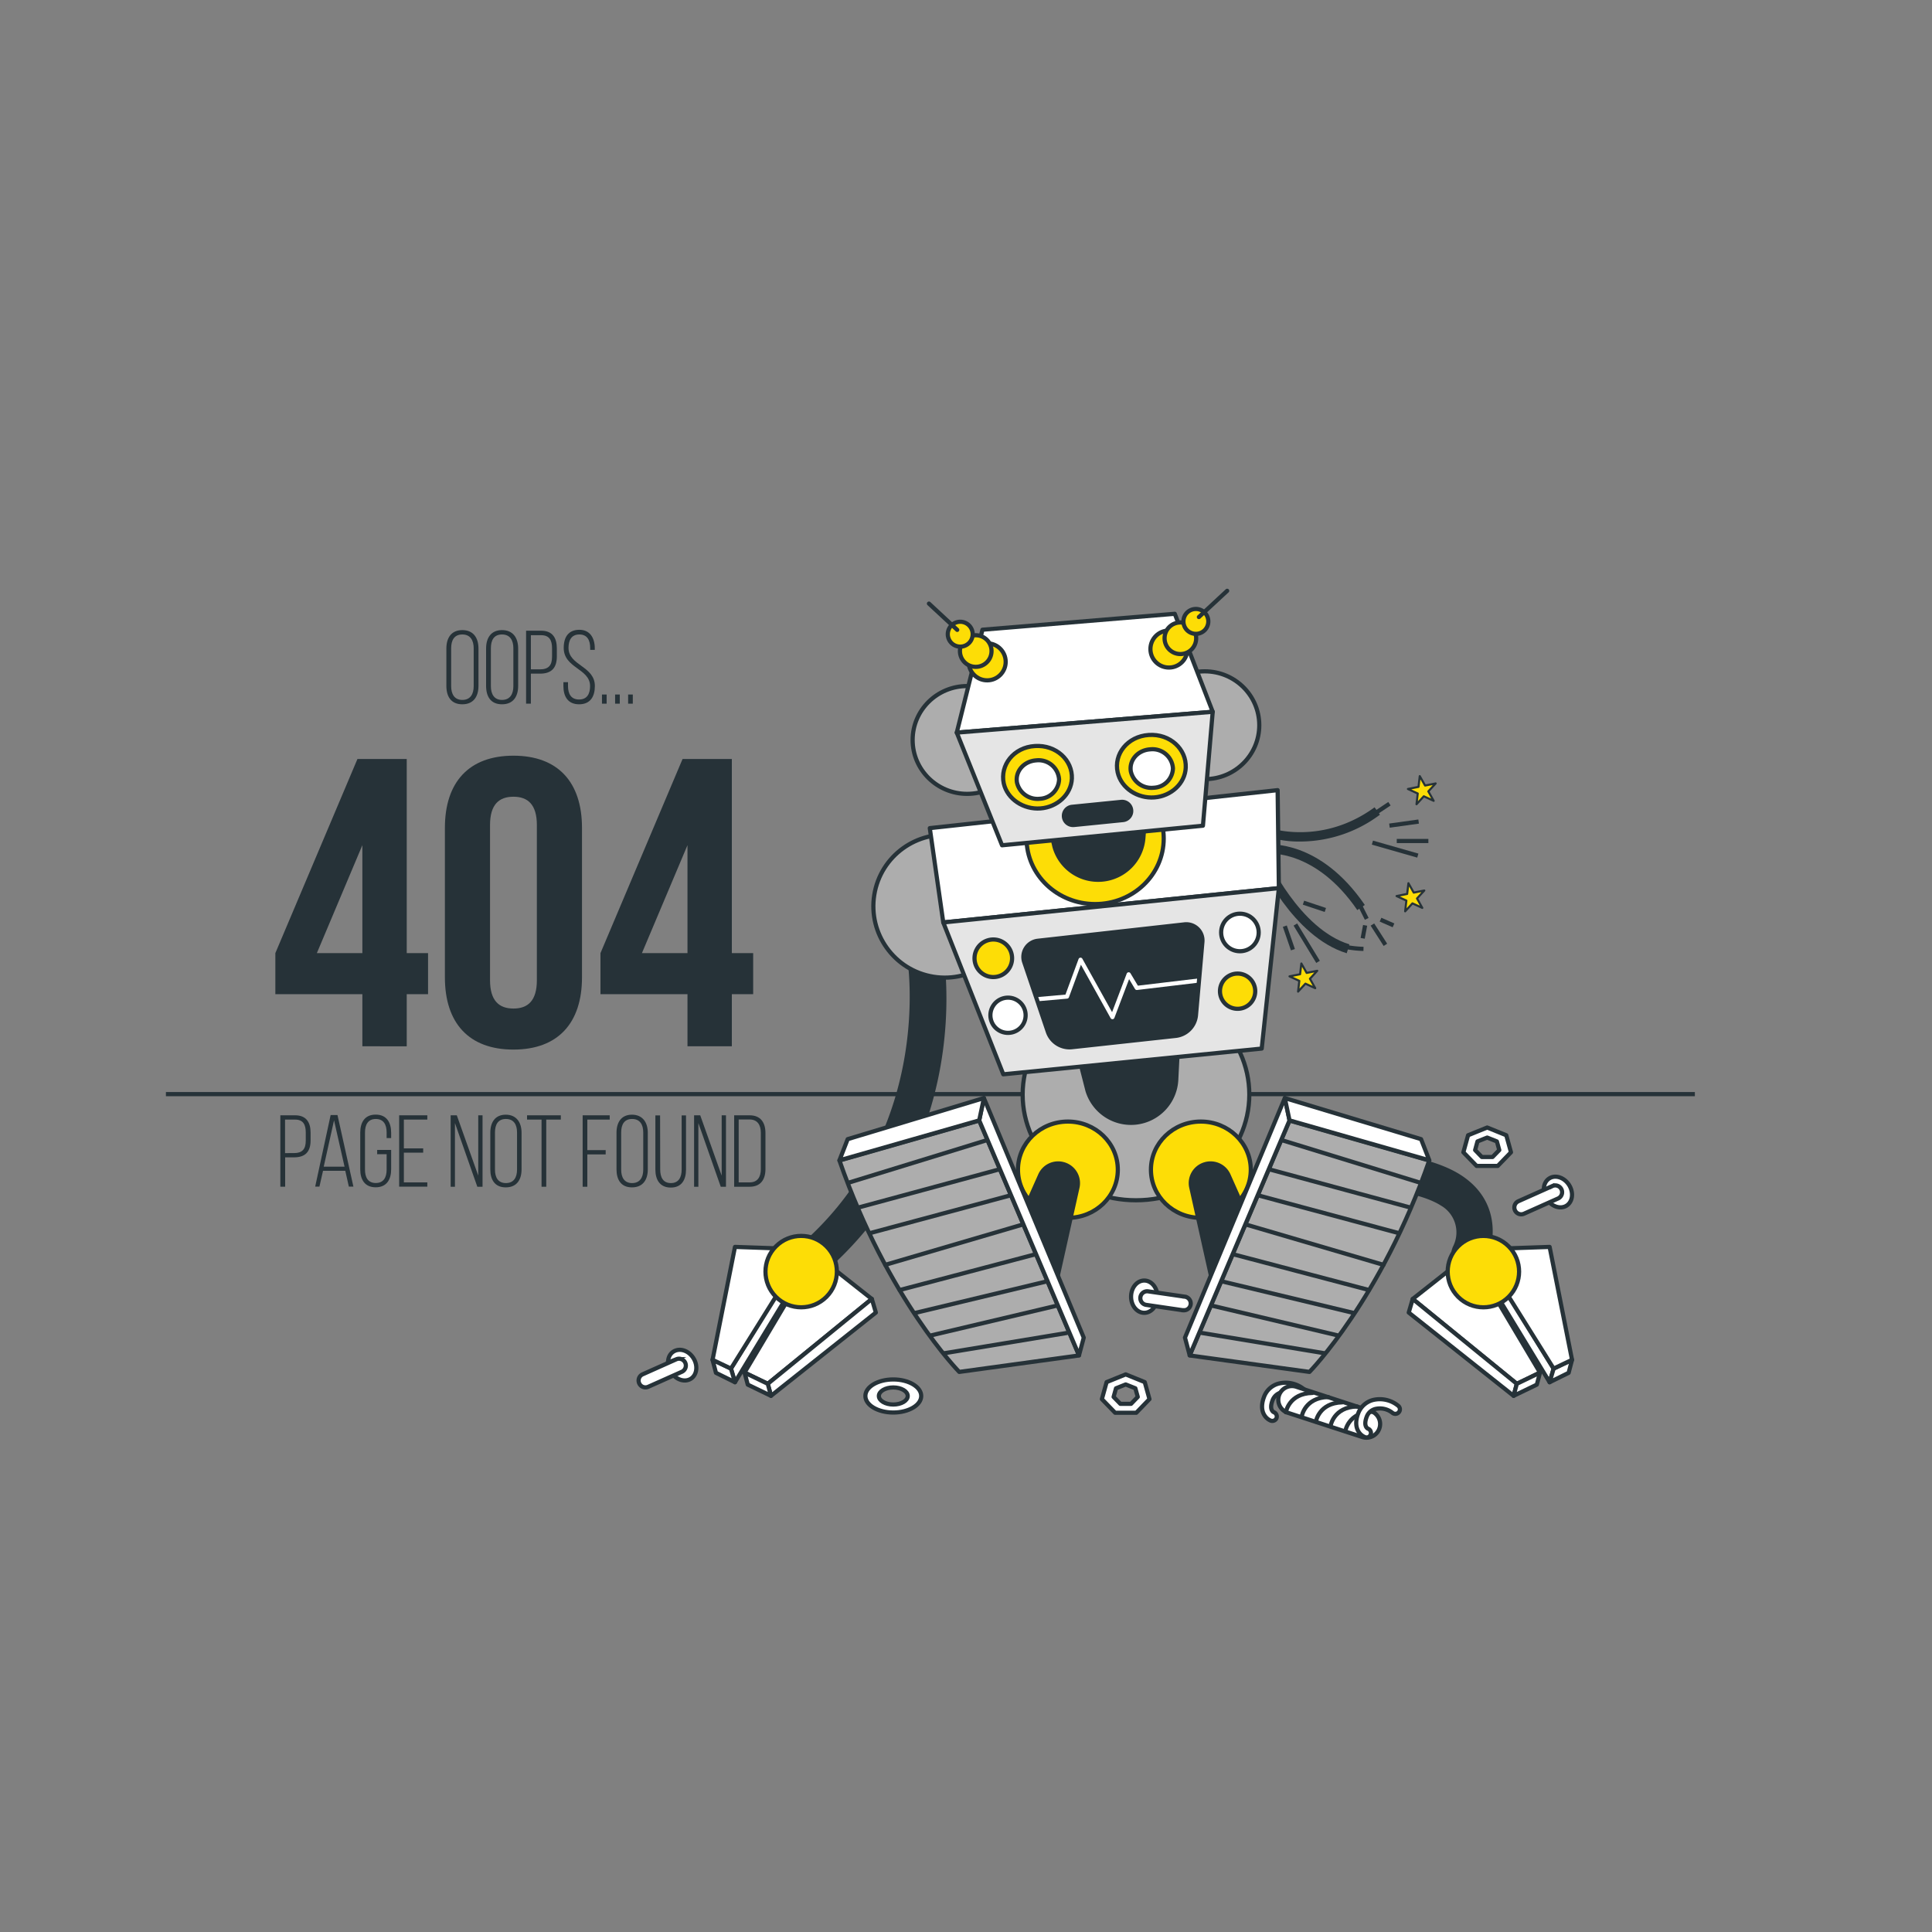 <svg xmlns="http://www.w3.org/2000/svg" xmlns:xlink="http://www.w3.org/1999/xlink" viewBox="0 0 500 500"><rect x="0" y="0" width="500" height="500" fill="#808080" stroke="none"/><defs><clipPath id="freepik--clip-path--inject-11"><path d="M265.07,249l6.1,18a5.93,5.93,0,0,0,6.36,4l26.79-2.92a5.94,5.94,0,0,0,5.2-5.38l1.66-18.93a4.19,4.19,0,0,0-4.65-4.54l-37.93,4.24A4.21,4.21,0,0,0,265.07,249Z" style="fill:#263238;stroke:#263238;stroke-linecap:round;stroke-linejoin:round;stroke-width:1.082px"></path></clipPath></defs><g id="freepik--Floor--inject-11"><line x1="438.63" y1="283.16" x2="42.94" y2="283.16" style="fill:none;stroke:#263238;stroke-miterlimit:10;stroke-width:1.082px"></line></g><g id="freepik--Text--inject-11"><path d="M115.52,167.84c0-2.75,1.27-4.77,4.13-4.77s4.18,2,4.18,4.77v9.66c0,2.75-1.27,4.77-4.18,4.77s-4.13-2-4.13-4.77Zm1.24,9.74c0,2,.81,3.56,2.89,3.56s2.94-1.51,2.94-3.56v-9.82c0-2-.84-3.56-2.94-3.56s-2.89,1.51-2.89,3.56Z" style="fill:#263238"></path><path d="M125.8,167.84c0-2.75,1.27-4.77,4.12-4.77s4.18,2,4.18,4.77v9.66c0,2.75-1.26,4.77-4.18,4.77s-4.12-2-4.12-4.77Zm1.24,9.74c0,2,.81,3.56,2.88,3.56s2.94-1.51,2.94-3.56v-9.82c0-2-.83-3.56-2.94-3.56s-2.88,1.51-2.88,3.56Z" style="fill:#263238"></path><path d="M140.06,163.23c2.92,0,4.05,1.84,4.05,4.59v2.05c0,3-1.38,4.47-4.37,4.47h-2.35v7.77h-1.24V163.23Zm-.32,10c2.18,0,3.13-1,3.13-3.26v-2.21c0-2.05-.7-3.37-2.81-3.37h-2.67v8.84Z" style="fill:#263238"></path><path d="M153.93,167.79v.4h-1.19v-.48c0-2-.75-3.51-2.8-3.51s-2.81,1.49-2.81,3.48c0,4.59,6.82,4.67,6.82,9.87,0,2.72-1.18,4.72-4.07,4.72s-4.07-2-4.07-4.72v-1H147v1c0,2,.78,3.48,2.86,3.48s2.85-1.46,2.85-3.48c0-4.53-6.82-4.61-6.82-9.87,0-2.83,1.24-4.66,4-4.69S153.93,165.07,153.93,167.79Z" style="fill:#263238"></path><path d="M157,179.74v2.37h-1.21v-2.37Z" style="fill:#263238"></path><path d="M160.4,179.74v2.37h-1.21v-2.37Z" style="fill:#263238"></path><path d="M163.77,179.74v2.37h-1.21v-2.37Z" style="fill:#263238"></path><path d="M71.26,246.67l21.25-50.25h12.75v50.25h5.52v10.62h-5.52v13.49H93.78V257.29H71.26Zm22.52,0V218.73L82,246.67Z" style="fill:#263238"></path><path d="M115.14,214.26c0-11.89,6.27-18.69,17.74-18.69s17.74,6.8,17.74,18.69v38.67c0,11.9-6.27,18.7-17.74,18.7s-17.74-6.8-17.74-18.7Zm11.68,39.42c0,5.31,2.34,7.33,6.06,7.33s6.06-2,6.06-7.33V213.52c0-5.31-2.34-7.33-6.06-7.33s-6.06,2-6.06,7.33Z" style="fill:#263238"></path><path d="M155.4,246.67l21.25-50.25H189.4v50.25h5.52v10.62H189.4v13.49H177.92V257.29H155.4Zm22.52,0V218.73l-11.79,27.94Z" style="fill:#263238"></path><path d="M76.38,288.64c2.86,0,4,1.8,4,4.49v2c0,2.93-1.35,4.39-4.28,4.39h-2.3v7.6H72.55V288.64Zm-.31,9.78c2.14,0,3.06-1,3.06-3.2v-2.17c0-2-.68-3.3-2.75-3.3H73.77v8.67Z" style="fill:#263238"></path><path d="M83.6,303l-.93,4.09h-1.1l4-18.52h1.77l4.12,18.52H90.28L89.36,303Zm.18-1.06h5.39l-2.72-12Z" style="fill:#263238"></path><path d="M101.23,293.16v1.37h-1.17v-1.45c0-2-.76-3.49-2.8-3.49s-2.8,1.51-2.8,3.49v9.62c0,2,.77,3.46,2.8,3.46s2.8-1.48,2.8-3.46v-4H97.61V297.6h3.62v5c0,2.67-1.17,4.67-4,4.67s-4-2-4-4.67v-9.46c0-2.67,1.16-4.68,4-4.68S101.23,290.49,101.23,293.16Z" style="fill:#263238"></path><path d="M109.52,297.2v1.11h-5V306h6.07v1.1h-7.29V288.64h7.29v1.11h-6.07v7.45Z" style="fill:#263238"></path><path d="M117.74,307.13h-1.11V288.64h1.59l5.55,15.61V288.64h1.11v18.49h-1.35l-5.79-16.48Z" style="fill:#263238"></path><path d="M126.89,293.16c0-2.7,1.24-4.68,4-4.68s4.09,2,4.09,4.68v9.46c0,2.69-1.24,4.67-4.09,4.67s-4-2-4-4.67Zm1.21,9.54c0,2,.79,3.48,2.83,3.48s2.88-1.48,2.88-3.48v-9.62c0-2-.82-3.49-2.88-3.49s-2.83,1.48-2.83,3.49Z" style="fill:#263238"></path><path d="M140.15,307.13V289.75H136.4v-1.11h8.74v1.11h-3.77v17.38Z" style="fill:#263238"></path><path d="M156.75,297.65v1.11H152v8.37h-1.21V288.64h7v1.11H152v7.9Z" style="fill:#263238"></path><path d="M159.55,293.16c0-2.7,1.24-4.68,4-4.68s4.1,2,4.1,4.68v9.46c0,2.69-1.25,4.67-4.1,4.67s-4-2-4-4.67Zm1.21,9.54c0,2,.8,3.48,2.83,3.48s2.88-1.48,2.88-3.48v-9.62c0-2-.82-3.49-2.88-3.49s-2.83,1.48-2.83,3.49Z" style="fill:#263238"></path><path d="M170.86,302.67c0,2,.74,3.51,2.77,3.51s2.78-1.53,2.78-3.51v-14h1.13v14c0,2.64-1.11,4.67-3.93,4.67s-4-2-4-4.67v-14h1.22Z" style="fill:#263238"></path><path d="M180.74,307.13h-1.11V288.64h1.59l5.55,15.61V288.64h1.11v18.49h-1.35l-5.79-16.48Z" style="fill:#263238"></path><path d="M194,288.64c2.86,0,4.1,1.88,4.1,4.6v9.3c0,2.72-1.24,4.59-4.1,4.59H190V288.64ZM194,306c2.06,0,2.9-1.41,2.9-3.44v-9.41c0-2-.87-3.43-2.9-3.43h-2.83V306Z" style="fill:#263238"></path></g><g id="freepik--Character--inject-11"><path d="M380.32,329.29a4.71,4.71,0,0,1-4.24-6.78A8,8,0,0,0,372.91,312c-7.06-4.52-23.48-5.24-29.23-5.15h-.08a4.72,4.72,0,0,1-.09-9.44c2.41-.05,23.76-.22,34.48,6.64,10.57,6.77,8.93,17.71,6.58,22.56A4.73,4.73,0,0,1,380.32,329.29Z" style="fill:#263238"></path><polygon points="402.08 354.19 401.04 357.72 385.29 331.82 384.88 326.23 402.08 354.19" style="fill:#fff;stroke:#263238;stroke-linecap:round;stroke-linejoin:round;stroke-width:1.082px"></polygon><polygon points="401.04 357.72 405.96 355.29 406.84 351.92 402.08 354.19 401.04 357.72" style="fill:#fff;stroke:#263238;stroke-linecap:round;stroke-linejoin:round;stroke-width:1.082px"></polygon><polygon points="382.81 323.33 401.04 322.7 406.84 351.92 402.08 354.19 382.81 323.33" style="fill:#fff;stroke:#263238;stroke-linecap:round;stroke-linejoin:round;stroke-width:1.082px"></polygon><polygon points="380.32 324.57 398.55 355.23 392.55 358.13 365.61 336.17 380.32 324.57" style="fill:#fff;stroke:#263238;stroke-linecap:round;stroke-linejoin:round;stroke-width:1.082px"></polygon><polygon points="392.55 358.13 391.72 361.24 364.58 339.69 365.61 336.17 392.55 358.13" style="fill:#fff;stroke:#263238;stroke-linecap:round;stroke-linejoin:round;stroke-width:1.082px"></polygon><polygon points="392.55 358.13 398.55 355.23 397.73 358.34 391.72 361.24 392.55 358.13" style="fill:#fff;stroke:#263238;stroke-linecap:round;stroke-linejoin:round;stroke-width:1.082px"></polygon><circle cx="383.9" cy="329.09" r="9.24" transform="translate(-120.26 367.85) rotate(-45)" style="fill:#FDDD06;stroke:#263238;stroke-linecap:round;stroke-linejoin:round;stroke-width:1.082px"></circle><polygon points="189.17 354.19 190.21 357.72 205.95 331.82 206.37 326.23 189.17 354.19" style="fill:#fff;stroke:#263238;stroke-linecap:round;stroke-linejoin:round;stroke-width:1.082px"></polygon><polygon points="190.21 357.72 185.29 355.29 184.41 351.92 189.17 354.19 190.21 357.72" style="fill:#fff;stroke:#263238;stroke-linecap:round;stroke-linejoin:round;stroke-width:1.082px"></polygon><polygon points="208.44 323.33 190.21 322.7 184.41 351.92 189.17 354.19 208.44 323.33" style="fill:#fff;stroke:#263238;stroke-linecap:round;stroke-linejoin:round;stroke-width:1.082px"></polygon><polygon points="210.93 324.57 192.69 355.23 198.7 358.13 225.63 336.17 210.93 324.57" style="fill:#fff;stroke:#263238;stroke-linecap:round;stroke-linejoin:round;stroke-width:1.082px"></polygon><polygon points="198.7 358.13 199.53 361.24 226.67 339.69 225.63 336.17 198.7 358.13" style="fill:#fff;stroke:#263238;stroke-linecap:round;stroke-linejoin:round;stroke-width:1.082px"></polygon><polygon points="198.7 358.13 192.69 355.23 193.52 358.34 199.53 361.24 198.7 358.13" style="fill:#fff;stroke:#263238;stroke-linecap:round;stroke-linejoin:round;stroke-width:1.082px"></polygon><path d="M207.94,332.43a4.72,4.72,0,0,1-3-8.38c37.52-30.53,29.88-76.06,29.8-76.52a4.72,4.72,0,0,1,9.29-1.66c.37,2.09,8.66,51.5-33.13,85.5A4.7,4.7,0,0,1,207.94,332.43Z" style="fill:#263238"></path><circle cx="244.5" cy="234.51" r="18.48" transform="translate(-25.97 438.53) rotate(-80.83)" style="fill:#adadad;stroke:#263238;stroke-linecap:round;stroke-linejoin:round;stroke-width:1.082px"></circle><circle cx="207.34" cy="329.09" r="9.24" transform="translate(-171.97 243) rotate(-45)" style="fill:#FDDD06;stroke:#263238;stroke-linecap:round;stroke-linejoin:round;stroke-width:1.082px"></circle><ellipse cx="293.99" cy="283.27" rx="29.33" ry="27.36" style="fill:#adadad;stroke:#263238;stroke-linecap:round;stroke-linejoin:round;stroke-width:1.082px"></ellipse><path d="M278.71,271.58l2.74,10.69a11.76,11.76,0,0,0,12.69,8.23h0a11.74,11.74,0,0,0,10.27-11.08l.54-10.78Z" style="fill:#263238;stroke:#263238;stroke-linecap:round;stroke-linejoin:round;stroke-width:1.082px"></path><path d="M336.53,217.79a27.51,27.51,0,0,1-8.18-1.12l.76-2.23c.13,0,13.26,4.27,26.63-5.51l1.39,1.91A34.54,34.54,0,0,1,336.53,217.79Z" style="fill:#263238"></path><path d="M351.27,235.53c-10.82-15.81-23.13-14.62-23.25-14.61l-.26-2.34c.56-.06,13.85-1.35,25.45,15.62Z" style="fill:#263238"></path><path d="M348.53,246.7c-14-4.31-22.41-22.95-22.77-23.74l2.16-1c.08.19,8.34,18.45,21.31,22.44Z" style="fill:#263238"></path><line x1="355.81" y1="210.52" x2="359.59" y2="208" style="fill:none;stroke:#263238;stroke-miterlimit:10;stroke-width:1.082px"></line><line x1="351.19" y1="232.77" x2="353.71" y2="237.8" style="fill:none;stroke:#263238;stroke-miterlimit:10;stroke-width:1.082px"></line><path d="M346.78,244.73a27.5,27.5,0,0,0,6.09.84" style="fill:none;stroke:#263238;stroke-miterlimit:10;stroke-width:1.082px"></path><polygon points="240.63 214.32 244.12 238.73 330.97 229.85 330.65 204.49 240.63 214.32" style="fill:#fff;stroke:#263238;stroke-linecap:round;stroke-linejoin:round;stroke-width:1.082px"></polygon><polygon points="244.12 238.73 259.65 278.03 326.53 271.37 330.97 229.85 244.12 238.73" style="fill:#e5e5e5;stroke:#263238;stroke-linecap:round;stroke-linejoin:round;stroke-width:1.082px"></polygon><path d="M265.07,249l6.1,18a5.93,5.93,0,0,0,6.36,4l26.79-2.92a5.94,5.94,0,0,0,5.2-5.38l1.66-18.93a4.19,4.19,0,0,0-4.65-4.54l-37.93,4.24A4.21,4.21,0,0,0,265.07,249Z" style="fill:#263238"></path><g style="clip-path:url(#freepik--clip-path--inject-11)"><polyline points="265.07 258.89 276.13 257.91 279.64 248.38 287.9 263.23 292.1 252.16 294.2 255.67 314.24 253.28" style="fill:none;stroke:#fff;stroke-linecap:round;stroke-linejoin:round;stroke-width:1.082px"></polyline></g><path d="M265.07,249l6.1,18a5.93,5.93,0,0,0,6.36,4l26.79-2.92a5.94,5.94,0,0,0,5.2-5.38l1.66-18.93a4.19,4.19,0,0,0-4.65-4.54l-37.93,4.24A4.21,4.21,0,0,0,265.07,249Z" style="fill:none;stroke:#263238;stroke-linecap:round;stroke-linejoin:round;stroke-width:1.082px"></path><circle cx="320.89" cy="241.32" r="4.86" style="fill:#fff;stroke:#263238;stroke-linecap:round;stroke-linejoin:round;stroke-width:1.082px"></circle><path d="M324.85,256.52a4.56,4.56,0,1,1-4.56-4.56A4.56,4.56,0,0,1,324.85,256.52Z" style="fill:#FDDD06;stroke:#263238;stroke-linecap:round;stroke-linejoin:round;stroke-width:1.082px"></path><path d="M261.72,246.6a4.86,4.86,0,1,1-6.06-3.25A4.85,4.85,0,0,1,261.72,246.6Z" style="fill:#FDDD06;stroke:#263238;stroke-linecap:round;stroke-linejoin:round;stroke-width:1.082px"></path><circle cx="260.87" cy="262.73" r="4.56" transform="translate(-101.55 338.44) rotate(-57)" style="fill:#fff;stroke:#263238;stroke-linecap:round;stroke-linejoin:round;stroke-width:1.082px"></circle><ellipse cx="276.37" cy="302.72" rx="12.92" ry="12.46" style="fill:#FDDD06;stroke:#263238;stroke-linecap:round;stroke-linejoin:round;stroke-width:1.082px"></ellipse><path d="M257.37,330.68l11.83-26.56a5.09,5.09,0,0,1,6.17-2.79h0a5.09,5.09,0,0,1,3.47,6l-7.79,34.92Z" style="fill:#263238;stroke:#263238;stroke-linecap:round;stroke-linejoin:round;stroke-width:1.082px"></path><path d="M253.42,290l25.83,60.79-31,4.26s-18.54-18.85-31-54.71Z" style="fill:#adadad;stroke:#263238;stroke-linecap:round;stroke-linejoin:round;stroke-width:1.082px"></path><polygon points="253.42 289.95 254.63 284.18 280.47 346.18 279.25 350.74 253.42 289.95" style="fill:#fff;stroke:#263238;stroke-linecap:round;stroke-linejoin:round;stroke-width:1.082px"></polygon><polygon points="254.63 284.18 219.38 294.81 217.25 300.29 253.42 289.95 254.63 284.18" style="fill:#fff;stroke:#263238;stroke-linecap:round;stroke-linejoin:round;stroke-width:1.082px"></polygon><line x1="219.68" y1="306.06" x2="255.24" y2="295.12" style="fill:none;stroke:#263238;stroke-linecap:round;stroke-linejoin:round;stroke-width:1.082px"></line><line x1="222.41" y1="312.44" x2="258.28" y2="302.72" style="fill:none;stroke:#263238;stroke-linecap:round;stroke-linejoin:round;stroke-width:1.082px"></line><line x1="225.15" y1="319.13" x2="261.32" y2="309.41" style="fill:none;stroke:#263238;stroke-linecap:round;stroke-linejoin:round;stroke-width:1.082px"></line><line x1="229.1" y1="327.34" x2="264.36" y2="317" style="fill:none;stroke:#263238;stroke-linecap:round;stroke-linejoin:round;stroke-width:1.082px"></line><line x1="232.84" y1="333.86" x2="268.01" y2="324.6" style="fill:none;stroke:#263238;stroke-linecap:round;stroke-linejoin:round;stroke-width:1.082px"></line><line x1="236.7" y1="339.82" x2="271.05" y2="331.59" style="fill:none;stroke:#263238;stroke-linecap:round;stroke-linejoin:round;stroke-width:1.082px"></line><line x1="241.15" y1="345.55" x2="273.17" y2="337.98" style="fill:none;stroke:#263238;stroke-linecap:round;stroke-linejoin:round;stroke-width:1.082px"></line><line x1="244.3" y1="350.23" x2="276.11" y2="344.97" style="fill:#fff;stroke:#263238;stroke-linecap:round;stroke-linejoin:round;stroke-width:1.082px"></line><ellipse cx="310.78" cy="302.72" rx="12.92" ry="12.46" style="fill:#FDDD06;stroke:#263238;stroke-linecap:round;stroke-linejoin:round;stroke-width:1.082px"></ellipse><path d="M329.77,330.68l-11.83-26.56a5.09,5.09,0,0,0-6.17-2.79h0a5.08,5.08,0,0,0-3.46,6l7.79,34.92Z" style="fill:#263238;stroke:#263238;stroke-linecap:round;stroke-linejoin:round;stroke-width:1.082px"></path><path d="M333.73,290l-25.84,60.79,31,4.26s18.54-18.85,31-54.71Z" style="fill:#adadad;stroke:#263238;stroke-linecap:round;stroke-linejoin:round;stroke-width:1.082px"></path><polygon points="333.73 289.95 332.51 284.18 306.67 346.18 307.89 350.74 333.73 289.95" style="fill:#fff;stroke:#263238;stroke-linecap:round;stroke-linejoin:round;stroke-width:1.082px"></polygon><polygon points="332.51 284.18 367.77 294.81 369.9 300.29 333.73 289.95 332.51 284.18" style="fill:#fff;stroke:#263238;stroke-linecap:round;stroke-linejoin:round;stroke-width:1.082px"></polygon><line x1="367.46" y1="306.06" x2="331.9" y2="295.12" style="fill:none;stroke:#263238;stroke-linecap:round;stroke-linejoin:round;stroke-width:1.082px"></line><line x1="364.73" y1="312.44" x2="328.86" y2="302.72" style="fill:none;stroke:#263238;stroke-linecap:round;stroke-linejoin:round;stroke-width:1.082px"></line><line x1="361.99" y1="319.13" x2="325.82" y2="309.41" style="fill:none;stroke:#263238;stroke-linecap:round;stroke-linejoin:round;stroke-width:1.082px"></line><line x1="358.04" y1="327.34" x2="322.78" y2="317" style="fill:none;stroke:#263238;stroke-linecap:round;stroke-linejoin:round;stroke-width:1.082px"></line><line x1="354.3" y1="333.86" x2="319.14" y2="324.6" style="fill:none;stroke:#263238;stroke-linecap:round;stroke-linejoin:round;stroke-width:1.082px"></line><line x1="350.44" y1="339.82" x2="316.1" y2="331.59" style="fill:none;stroke:#263238;stroke-linecap:round;stroke-linejoin:round;stroke-width:1.082px"></line><line x1="346" y1="345.55" x2="313.97" y2="337.98" style="fill:none;stroke:#263238;stroke-linecap:round;stroke-linejoin:round;stroke-width:1.082px"></line><line x1="342.84" y1="350.23" x2="311.03" y2="344.97" style="fill:none;stroke:#263238;stroke-linecap:round;stroke-linejoin:round;stroke-width:1.082px"></line><line x1="357.28" y1="238.01" x2="360.64" y2="239.48" style="fill:none;stroke:#263238;stroke-miterlimit:10;stroke-width:1.082px"></line><line x1="355.18" y1="239.27" x2="358.54" y2="244.52" style="fill:none;stroke:#263238;stroke-miterlimit:10;stroke-width:1.082px"></line><line x1="353.29" y1="239.48" x2="352.66" y2="242.84" style="fill:none;stroke:#263238;stroke-miterlimit:10;stroke-width:1.082px"></line><line x1="361.48" y1="217.65" x2="369.66" y2="217.65" style="fill:none;stroke:#263238;stroke-miterlimit:10;stroke-width:1.082px"></line><line x1="355.18" y1="218.07" x2="366.93" y2="221.43" style="fill:none;stroke:#263238;stroke-miterlimit:10;stroke-width:1.082px"></line><line x1="359.59" y1="213.67" x2="367.14" y2="212.62" style="fill:none;stroke:#263238;stroke-miterlimit:10;stroke-width:1.082px"></line><line x1="332.51" y1="239.69" x2="334.61" y2="245.78" style="fill:none;stroke:#263238;stroke-miterlimit:10;stroke-width:1.082px"></line><line x1="335.24" y1="239.27" x2="341.11" y2="248.93" style="fill:none;stroke:#263238;stroke-miterlimit:10;stroke-width:1.082px"></line><line x1="337.34" y1="233.61" x2="343" y2="235.5" style="fill:none;stroke:#263238;stroke-miterlimit:10;stroke-width:1.082px"></line><polygon points="368.61 230.46 366.72 232.52 368.09 234.96 365.54 233.79 363.65 235.85 363.97 233.07 361.43 231.9 364.17 231.35 364.5 228.57 365.87 231.01 368.61 230.46" style="fill:#FDDD06;stroke:#263238;stroke-linecap:round;stroke-linejoin:round;stroke-width:0.541px"></polygon><polygon points="371.55 202.75 369.65 204.81 371.03 207.25 368.48 206.08 366.59 208.14 366.91 205.36 364.37 204.19 367.11 203.64 367.43 200.86 368.81 203.3 371.55 202.75" style="fill:#FDDD06;stroke:#263238;stroke-linecap:round;stroke-linejoin:round;stroke-width:0.541px"></polygon><polygon points="340.9 251.24 339.01 253.3 340.38 255.74 337.84 254.57 335.94 256.63 336.26 253.85 333.72 252.68 336.46 252.13 336.79 249.35 338.16 251.79 340.9 251.24" style="fill:#FDDD06;stroke:#263238;stroke-linecap:round;stroke-linejoin:round;stroke-width:0.541px"></polygon><ellipse cx="250.3" cy="191.5" rx="14.11" ry="13.95" style="fill:#adadad;stroke:#263238;stroke-linecap:round;stroke-linejoin:round;stroke-width:1.082px"></ellipse><ellipse cx="311.79" cy="187.69" rx="14.11" ry="13.95" style="fill:#adadad;stroke:#263238;stroke-linecap:round;stroke-linejoin:round;stroke-width:1.082px"></ellipse><ellipse cx="283.42" cy="217.01" rx="17.75" ry="16.96" style="fill:#FDDD06;stroke:#263238;stroke-linecap:round;stroke-linejoin:round;stroke-width:1.082px"></ellipse><path d="M270.43,208.3l2.45,10.76a11.73,11.73,0,0,0,12.45,8.57h0a11.75,11.75,0,0,0,10.58-10.79l.83-10.76Z" style="fill:#263238;stroke:#263238;stroke-linecap:round;stroke-linejoin:round;stroke-width:1.082px"></path><polygon points="254.26 162.97 247.61 189.6 313.85 184.21 304.03 158.85 254.26 162.97" style="fill:#fff;stroke:#263238;stroke-linecap:round;stroke-linejoin:round;stroke-width:1.082px"></polygon><polygon points="247.61 189.6 259.33 218.76 311.32 213.69 313.85 184.21 247.61 189.6" style="fill:#e5e5e5;stroke:#263238;stroke-linecap:round;stroke-linejoin:round;stroke-width:1.082px"></polygon><path d="M277.4,201.49c-.18,4.14-3.8,7.4-8.13,7.73s-8.57-2.38-9.5-6.48c-1-4.7,2.51-9.32,8.06-9.67S277.59,196.77,277.4,201.49Z" style="fill:#FDDD06;stroke:#263238;stroke-linecap:round;stroke-linejoin:round;stroke-width:1.082px"></path><path d="M274.09,201.72a5.22,5.22,0,0,1-5,5,5.45,5.45,0,0,1-5.9-4.21c-.49-2.84,1.74-5.51,5-5.73A5.32,5.32,0,0,1,274.09,201.72Z" style="fill:#fff;stroke:#263238;stroke-linecap:round;stroke-linejoin:round;stroke-width:1.082px"></path><path d="M306.87,198.64c-.17,4.14-3.79,7.4-8.12,7.73s-8.58-2.38-9.5-6.49c-1.05-4.69,2.51-9.31,8.06-9.67S307.07,193.92,306.87,198.64Z" style="fill:#FDDD06;stroke:#263238;stroke-linecap:round;stroke-linejoin:round;stroke-width:1.082px"></path><path d="M303.56,198.87a5.21,5.21,0,0,1-5,5,5.46,5.46,0,0,1-5.9-4.22c-.49-2.84,1.74-5.5,5-5.72A5.3,5.3,0,0,1,303.56,198.87Z" style="fill:#fff;stroke:#263238;stroke-linecap:round;stroke-linejoin:round;stroke-width:1.082px"></path><path d="M277.72,213.51a2.36,2.36,0,0,1-.24-4.71l12.68-1.27a2.36,2.36,0,0,1,.47,4.7L278,213.5Z" style="fill:#263238;stroke:#263238;stroke-linecap:round;stroke-linejoin:round;stroke-width:1.082px"></path><circle cx="255.48" cy="171.28" r="4.79" style="fill:#FDDD06;stroke:#263238;stroke-linecap:round;stroke-linejoin:round;stroke-width:1.082px"></circle><circle cx="252.52" cy="168.49" r="4.09" style="fill:#FDDD06;stroke:#263238;stroke-linecap:round;stroke-linejoin:round;stroke-width:1.082px"></circle><path d="M251.73,164.14a3.22,3.22,0,1,1-3.22-3.23A3.22,3.22,0,0,1,251.73,164.14Z" style="fill:#FDDD06;stroke:#263238;stroke-linecap:round;stroke-linejoin:round;stroke-width:1.082px"></path><line x1="247.73" y1="163.01" x2="240.41" y2="156.21" style="fill:none;stroke:#263238;stroke-linecap:round;stroke-linejoin:round;stroke-width:1.082px"></line><circle cx="302.52" cy="167.97" r="4.79" style="fill:#FDDD06;stroke:#263238;stroke-linecap:round;stroke-linejoin:round;stroke-width:1.082px"></circle><circle cx="305.48" cy="165.18" r="4.09" style="fill:#FDDD06;stroke:#263238;stroke-linecap:round;stroke-linejoin:round;stroke-width:1.082px"></circle><path d="M306.27,160.83a3.22,3.22,0,1,0,3.22-3.23A3.22,3.22,0,0,0,306.27,160.83Z" style="fill:#FDDD06;stroke:#263238;stroke-linecap:round;stroke-linejoin:round;stroke-width:1.082px"></path><line x1="310.27" y1="159.69" x2="317.59" y2="152.9" style="fill:none;stroke:#263238;stroke-linecap:round;stroke-linejoin:round;stroke-width:1.082px"></line><path d="M299.55,335.58c0,2.31-1.53,4.18-3.42,4.18s-3.41-1.87-3.41-4.18,1.53-4.18,3.41-4.18S299.55,333.27,299.55,335.58Z" style="fill:#fff;stroke:#263238;stroke-linecap:round;stroke-linejoin:round;stroke-width:1.082px"></path><path d="M306.31,339.08l-.26,0-9.49-1.39a1.77,1.77,0,0,1,.51-3.5l9.49,1.38a1.77,1.77,0,0,1-.25,3.53Z" style="fill:#fff;stroke:#263238;stroke-miterlimit:10;stroke-width:1.082px"></path><path d="M173.68,355.12c-1.24-1.95-1-4.35.64-5.35s3.88-.25,5.12,1.69.95,4.35-.65,5.36S174.91,357.07,173.68,355.12Z" style="fill:#fff;stroke:#263238;stroke-linecap:round;stroke-linejoin:round;stroke-width:1.082px"></path><path d="M166.09,355.79a1.67,1.67,0,0,1,.23-.12l8.76-3.91a1.77,1.77,0,0,1,1.44,3.23l-8.76,3.91a1.77,1.77,0,0,1-1.67-3.11Z" style="fill:#fff;stroke:#263238;stroke-miterlimit:10;stroke-width:1.082px"></path><path d="M400.31,310.32c-1.24-1.95-.95-4.34.64-5.35s3.88-.25,5.12,1.69.95,4.35-.64,5.36S401.54,312.27,400.31,310.32Z" style="fill:#fff;stroke:#263238;stroke-linecap:round;stroke-linejoin:round;stroke-width:1.082px"></path><path d="M392.73,311l.22-.12,8.76-3.91a1.77,1.77,0,1,1,1.44,3.23l-8.75,3.91a1.77,1.77,0,0,1-1.67-3.11Z" style="fill:#fff;stroke:#263238;stroke-miterlimit:10;stroke-width:1.082px"></path><path d="M231.18,357c-4,0-7.22,1.92-7.22,4.28s3.23,4.28,7.22,4.28,7.23-1.92,7.23-4.28S235.17,357,231.18,357Zm0,6.49c-2.06,0-3.73-1-3.73-2.21s1.67-2.21,3.73-2.21,3.74,1,3.74,2.21S233.25,363.49,231.18,363.49Z" style="fill:#fff;stroke:#263238;stroke-miterlimit:10;stroke-width:1.082px"></path><path d="M296.26,357.69l-4.93-2-4.94,2-1.22,4.4,3.42,3.53h5.48l3.41-3.53Zm-3.54,5.62h-2.78l-1.74-1.79.62-2.23,2.51-1,2.5,1,.62,2.23Z" style="fill:#fff;stroke:#263238;stroke-linecap:round;stroke-linejoin:round;stroke-width:1.082px"></path><path d="M389.82,293.8l-4.94-2-4.94,2-1.22,4.41,3.42,3.53h5.48l3.42-3.53Zm-3.55,5.63h-2.78l-1.73-1.79.61-2.24,2.51-1,2.51,1,.62,2.24Z" style="fill:#fff;stroke:#263238;stroke-linecap:round;stroke-linejoin:round;stroke-width:1.082px"></path><path d="M329.27,367.73a1.22,1.22,0,0,1-.41-.07,3.5,3.5,0,0,1-1.62-1.39c-.55-.85-1-2.36-.13-4.7a5.54,5.54,0,0,1,3.85-3.51,7.52,7.52,0,0,1,6.53,1.49,1.17,1.17,0,0,1,.16,1.66,1.18,1.18,0,0,1-1.66.16,5.2,5.2,0,0,0-4.42-1,3.24,3.24,0,0,0-2.25,2.07c-.89,2.35.18,3,.4,3.06a1.2,1.2,0,0,1,.63,1.53A1.16,1.16,0,0,1,329.27,367.73Z" style="fill:#fff;stroke:#263238;stroke-linecap:round;stroke-linejoin:round;stroke-width:1.082px"></path><path d="M353.65,372.07a3.55,3.55,0,0,1-1.1-.17l-19.19-6.25a3.54,3.54,0,1,1,2.19-6.73l19.2,6.25a3.54,3.54,0,0,1-1.1,6.9Z" style="fill:#fff;stroke:#263238;stroke-linecap:round;stroke-linejoin:round;stroke-width:1.082px"></path><path d="M332.78,365.49s.76-4.88,6.86-5" style="fill:none;stroke:#263238;stroke-linecap:round;stroke-linejoin:round;stroke-width:1.082px"></path><path d="M336.89,366.55s.77-4.87,6.86-5" style="fill:none;stroke:#263238;stroke-linecap:round;stroke-linejoin:round;stroke-width:1.082px"></path><path d="M340.55,367.92s.76-4.87,6.85-5" style="fill:none;stroke:#263238;stroke-linecap:round;stroke-linejoin:round;stroke-width:1.082px"></path><path d="M344.36,369s.76-4.87,6.85-5" style="fill:none;stroke:#263238;stroke-linecap:round;stroke-linejoin:round;stroke-width:1.082px"></path><path d="M348.17,370.36s.76-4.87,6.85-5" style="fill:none;stroke:#263238;stroke-linecap:round;stroke-linejoin:round;stroke-width:1.082px"></path><path d="M353.64,372a1.14,1.14,0,0,1-.4-.08,3.46,3.46,0,0,1-1.63-1.38c-.55-.85-1-2.36-.13-4.71a5.58,5.58,0,0,1,3.85-3.51,7.52,7.52,0,0,1,6.53,1.5,1.17,1.17,0,0,1,.16,1.66,1.18,1.18,0,0,1-1.66.16,5.19,5.19,0,0,0-4.42-1,3.21,3.21,0,0,0-2.25,2.06c-.89,2.36.18,3,.4,3.06a1.19,1.19,0,0,1-.45,2.28Z" style="fill:#fff;stroke:#263238;stroke-linecap:round;stroke-linejoin:round;stroke-width:1.082px"></path></g></svg>